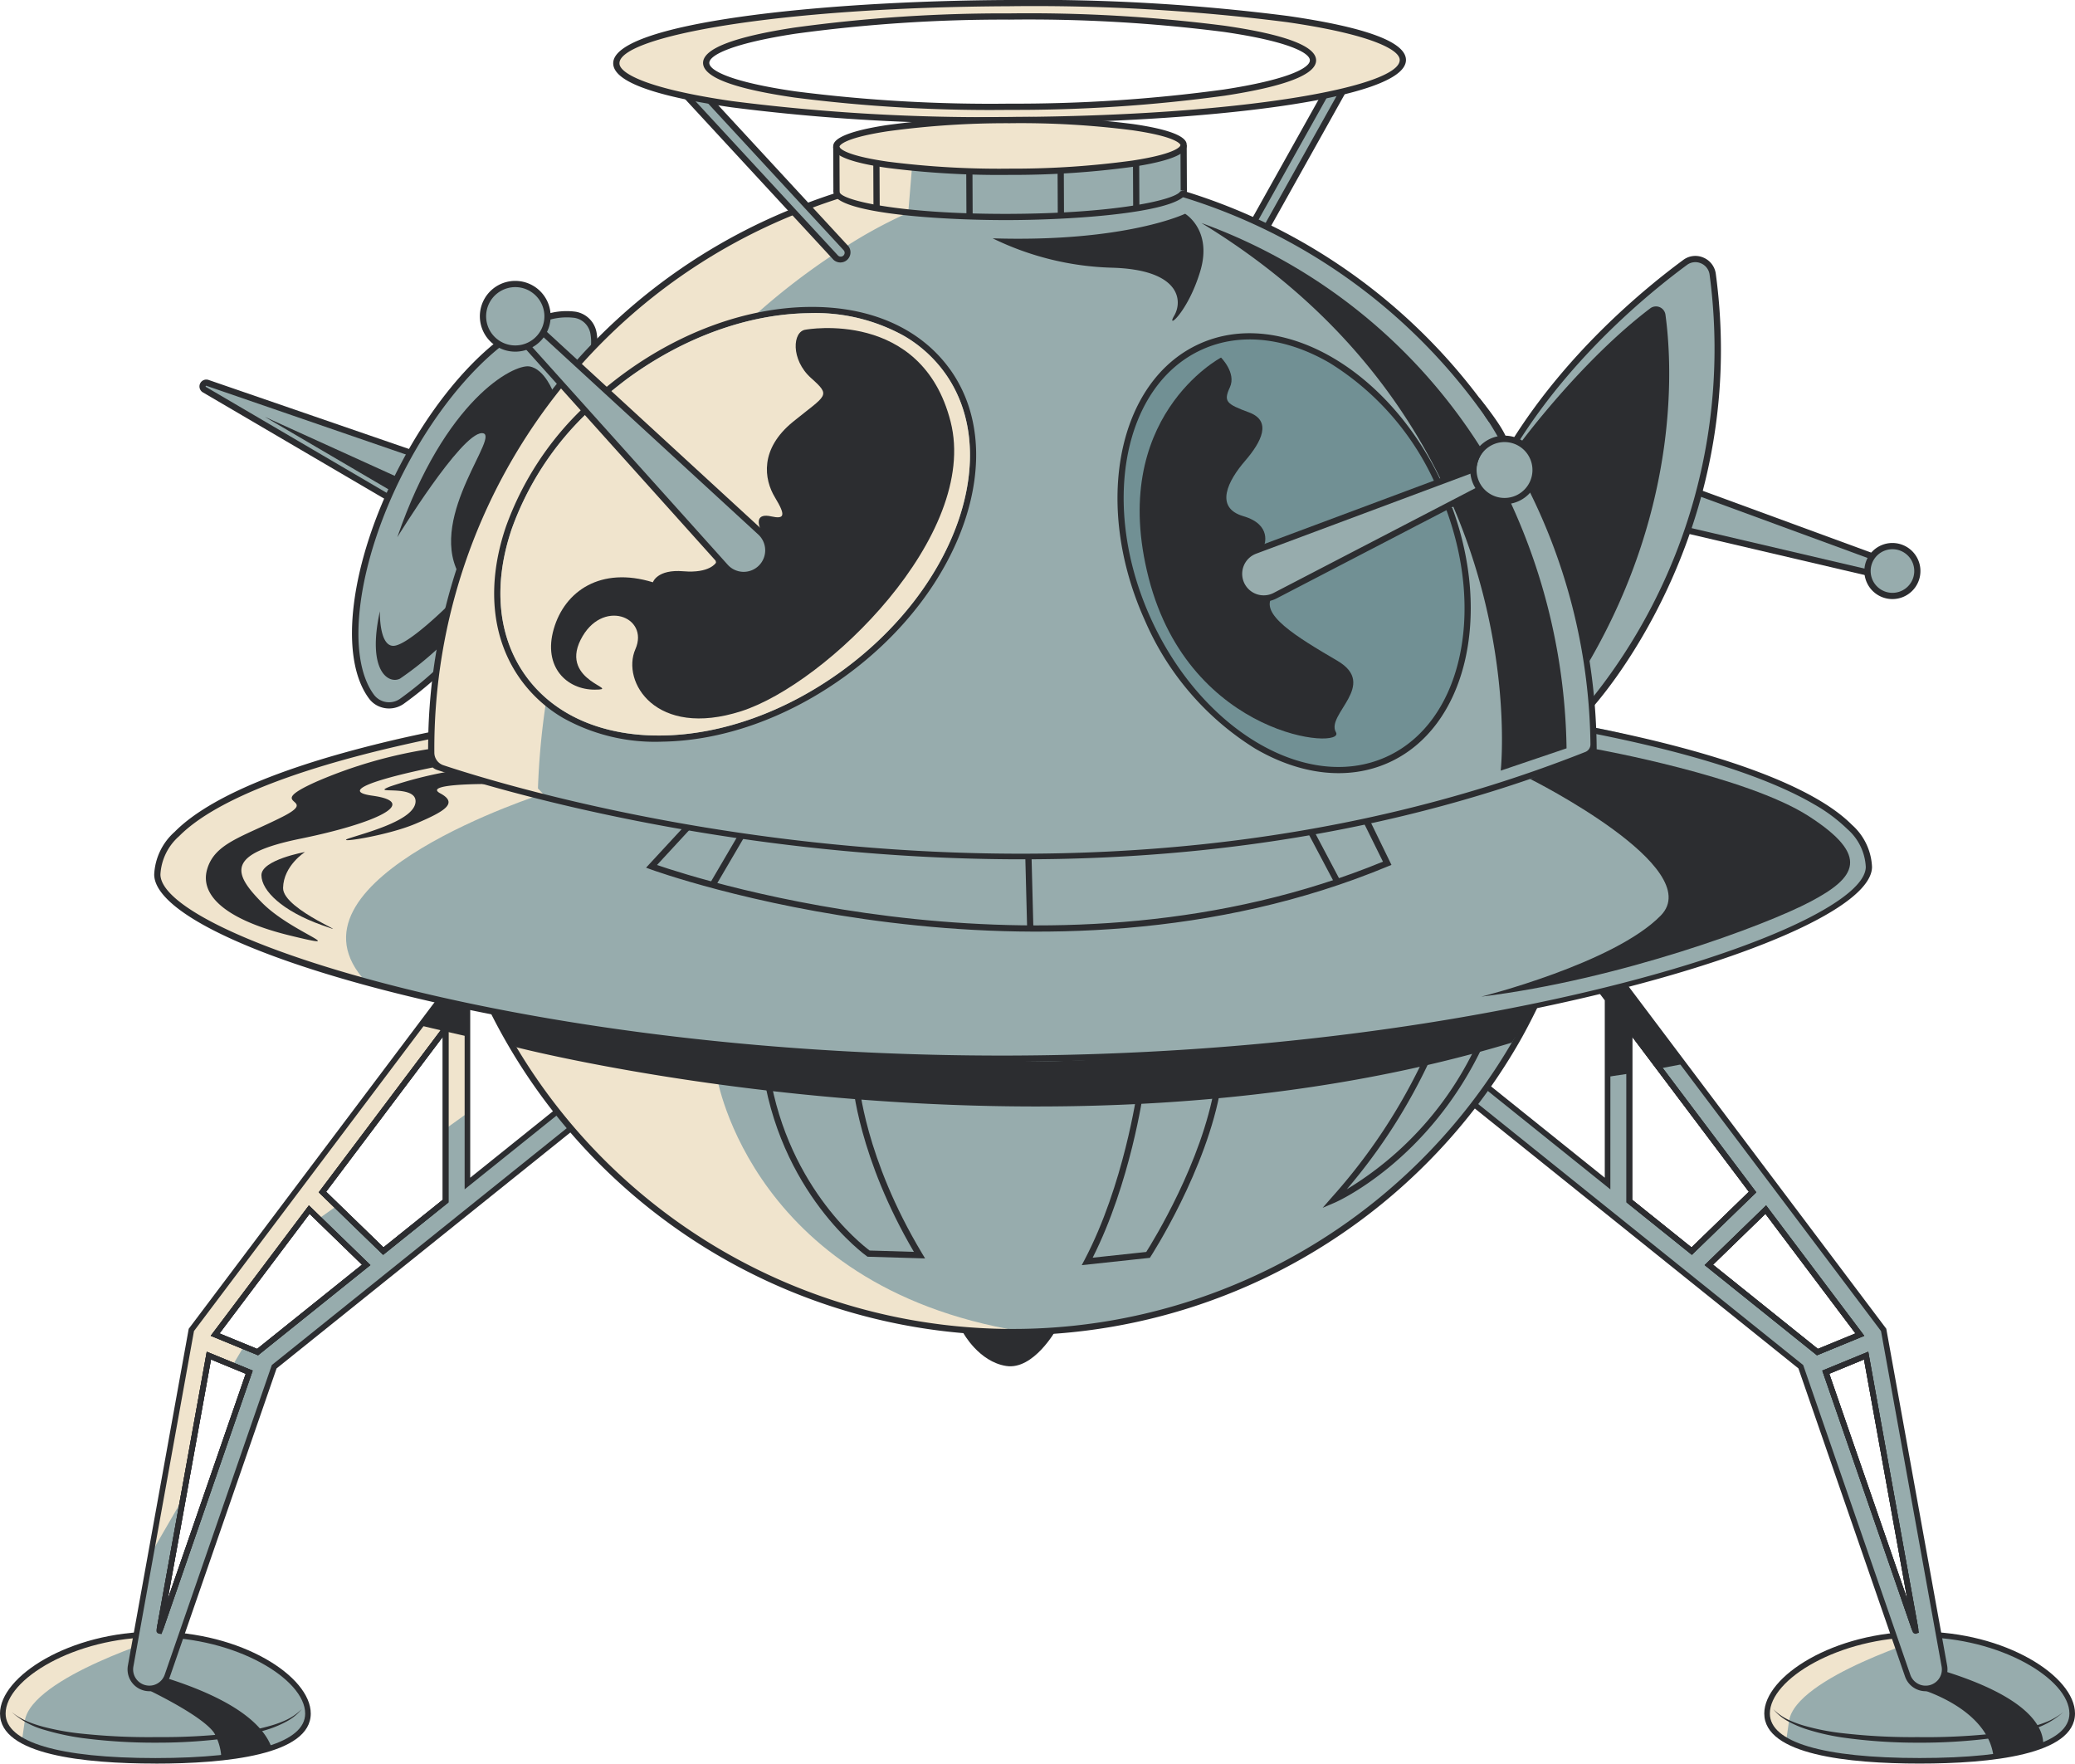 <svg id="Group_54" data-name="Group 54" xmlns="http://www.w3.org/2000/svg" xmlns:xlink="http://www.w3.org/1999/xlink" width="266.418" height="226.404" viewBox="0 0 266.418 226.404">
  <defs>
    <clipPath id="clip-path">
      <rect id="Rectangle_24" data-name="Rectangle 24" width="266.418" height="226.404" fill="none"/>
    </clipPath>
  </defs>
  <g id="Group_53" data-name="Group 53" clip-path="url(#clip-path)">
    <path id="Path_3192" data-name="Path 3192" d="M39.537,219.974c0,2-1.752,3.432-4.653,4.4a31.8,31.8,0,0,1-6.461,1.271,77.791,77.791,0,0,1-8.477.409c-7.363,0-13.779-.739-17.122-2.626C1.251,222.544.355,221.4.355,219.974c0-4.479,8.774-10.151,19.591-10.151.325,0,.655.005.974.017,10.364.324,18.617,5.789,18.617,10.134" fill="#97acad"/>
    <path id="Path_3193" data-name="Path 3193" d="M34.881,224.369a31.863,31.863,0,0,1-6.461,1.271,7.181,7.181,0,0,0-.924-3.175c-1.68-2.435-9.535-6.036-9.535-6.036l2.553-1.271c9.871,2.985,13.382,6.434,14.367,9.211" fill="#2c2d30"/>
    <path id="Path_3194" data-name="Path 3194" d="M21.394,210.035s-17.363,5.246-18.214,10.9c-.134.907-.257,1.735-.358,2.491C1.254,222.543.358,221.4.358,219.973c0-4.479,8.774-10.151,19.591-10.151q.488,0,.975.017c.3.129.47.2.47.2" fill="#f0e4cd"/>
    <path id="Path_3195" data-name="Path 3195" d="M19.948,226.4C10.848,226.4,0,225.29,0,219.977c0-4.762,8.9-10.512,19.948-10.512S39.9,215.215,39.9,219.977c0,5.313-10.848,6.428-19.948,6.428m0-16.224c-10.357,0-19.231,5.386-19.231,9.8,0,3.683,6.829,5.711,19.231,5.711s19.231-2.028,19.231-5.711c0-4.41-8.874-9.8-19.231-9.8" fill="#2c2d30"/>
    <path id="Path_3196" data-name="Path 3196" d="M38.742,219.416a6.547,6.547,0,0,1-1.871,1.54,14.146,14.146,0,0,1-2.235.981,29.648,29.648,0,0,1-4.742,1.11,68.535,68.535,0,0,1-9.692.67,71.312,71.312,0,0,1-9.694-.6,32.314,32.314,0,0,1-4.759-1.031,10.417,10.417,0,0,1-4.248-2.3,8.7,8.7,0,0,0,2.062,1.225,16.07,16.07,0,0,0,2.283.737,32.452,32.452,0,0,0,4.732.821A81.715,81.715,0,0,0,20.2,223a77.934,77.934,0,0,0,9.617-.5,29.831,29.831,0,0,0,4.713-.9,13.86,13.86,0,0,0,2.252-.816,7.155,7.155,0,0,0,1.959-1.372" fill="#2c2d30"/>
    <path id="Path_3197" data-name="Path 3197" d="M81.761,120.834H62.136l-2.408,3.2-5.739,7.62L24.566,170.732l-7.793,43.147a2.439,2.439,0,0,0,2.4,2.877,2.414,2.414,0,0,0,1.416-.453,2.438,2.438,0,0,0,.89-1.187l13.724-39.658,48.241-38.74ZM20.35,209.825l6.467-35.795L32,176.158Zm12.721-36.248-5.453-2.24L39.7,155.29l7.312,7.094Zm24.143-19.384-8,6.422L41.4,153.034l15.571-20.683.246-.33Zm2.8-2.251V128.3l1.8-2.391,1.719-2.279H79.241l1.26,11.859Z" fill="#f0e4cd"/>
    <path id="Path_3198" data-name="Path 3198" d="M81.964,122.747q-1.317,1.158-2.561,2.4l1.1,10.34L60.014,151.941v-9.049q-1.392,1.013-2.8,2.008v9.292l-8,6.422-5.98-5.8-2.324,1.648,6.1,5.922L33.072,173.576l-1.767-.725q-.719,1.217-1.44,2.43l2.132.876L20.351,209.824l3.168-17.535c-1.363,2.4-2.769,4.782-4.143,7.178l-2.6,14.411a2.44,2.44,0,0,0,2.4,2.878,2.412,2.412,0,0,0,1.416-.454,2.437,2.437,0,0,0,.891-1.186l13.723-39.659,48.241-38.739Z" fill="#97acad"/>
    <path id="Path_3199" data-name="Path 3199" d="M61.812,125.912l-1.8,2.391v4.753c-.975-.218-1.915-.442-2.8-.643v-.392l-.247.33c-1.109-.258-2.117-.5-2.979-.7l5.74-7.62c.677.6,1.376,1.232,2.083,1.881" fill="#2c2d30"/>
    <path id="Path_3200" data-name="Path 3200" d="M19.176,217.112a2.8,2.8,0,0,1-2.754-3.3l7.809-43.229.051-.068,37.677-50.041H82.084l1.741,16.4-48.314,38.8L21.822,215.23a2.8,2.8,0,0,1-1.022,1.363,2.758,2.758,0,0,1-1.624.519m5.73-46.235-7.779,43.062a2.081,2.081,0,0,0,2.049,2.456,2.048,2.048,0,0,0,1.207-.385,2.081,2.081,0,0,0,.762-1.016L34.9,175.24l48.17-38.682L81.44,121.189H62.316Zm-4.372,38.674a.444.444,0,0,1-.108-.014.411.411,0,0,1-.3-.473l6.42-35.536,5.9,2.424-11.525,33.32a.411.411,0,0,1-.388.279m.3-.362v0m6.263-34.662-5.564,30.8,10.019-28.966Zm6.039-.542-6.078-2.5L39.66,154.747l7.9,7.66Zm-4.947-2.806,4.829,1.983,13.46-10.805-6.73-6.53ZM49.193,161.09l-8.271-8.022,16.652-22.122v23.415Zm-7.318-8.1,7.362,7.141,7.621-6.117V133.089Zm17.782-.307V128.18l3.7-4.907H79.565l1.314,12.373Zm.717-24.267v22.772l19.751-15.86L78.92,123.989H63.71Z" fill="#2c2d30"/>
    <path id="Path_3201" data-name="Path 3201" d="M20.59,209.356a.431.431,0,0,1-.112-.015.427.427,0,0,1-.314-.492l6.381-35.321,5.9,2.425L20.993,209.066a.427.427,0,0,1-.4.29m6.5-34.828-5.564,30.8,10.02-28.966Z" fill="#2c2d30"/>
    <path id="Path_3202" data-name="Path 3202" d="M33.132,173.986l-6.078-2.5,12.607-16.743,7.894,7.66Zm-4.947-2.807,4.829,1.983,13.46-10.805-6.73-6.529Z" fill="#2c2d30"/>
    <path id="Path_3203" data-name="Path 3203" d="M49.192,161.09l-8.27-8.022,16.652-22.122v23.415Zm-7.317-8.1,7.362,7.141,7.62-6.117V133.09Z" fill="#2c2d30"/>
    <path id="Path_3204" data-name="Path 3204" d="M20.745,209.782l-.367-.059a.393.393,0,0,1-.29-.455l6.457-35.74,5.9,2.425Zm-.568-.548v0Zm6.916-34.706-5.564,30.795,10.02-28.964Z" fill="#2c2d30"/>
    <path id="Path_3205" data-name="Path 3205" d="M33.132,173.986l-6.078-2.5,12.607-16.743,7.894,7.66Zm-4.947-2.807,4.829,1.983,13.46-10.805-6.73-6.529Z" fill="#2c2d30"/>
    <path id="Path_3206" data-name="Path 3206" d="M49.192,161.09l-8.27-8.022,16.652-22.122v23.415Zm-7.317-8.1,7.362,7.141,7.62-6.117V133.09Z" fill="#2c2d30"/>
    <path id="Path_3207" data-name="Path 3207" d="M266.06,219.974c0,1.428-.9,2.57-2.464,3.449a11.265,11.265,0,0,1-1.254.6,26.475,26.475,0,0,1-6.383,1.5,75.468,75.468,0,0,1-9.49.526c-10.817,0-19.591-1.59-19.591-6.075,0-4.345,8.253-9.81,18.617-10.134.324-.012.649-.017.974-.017,10.817,0,19.591,5.672,19.591,10.151" fill="#97acad"/>
    <path id="Path_3208" data-name="Path 3208" d="M262.342,224.022a26.475,26.475,0,0,1-6.383,1.5c-.745-6.333-9.664-8.769-9.664-8.769l2.755-2.4c11.427,3.444,13.348,7.352,13.292,9.664" fill="#2c2d30"/>
    <path id="Path_3209" data-name="Path 3209" d="M247.914,210.035s-17.363,5.246-18.214,10.9c-.134.907-.257,1.735-.358,2.491-1.568-.879-2.464-2.021-2.464-3.449,0-4.479,8.774-10.151,19.591-10.151q.488,0,.975.017c.3.129.47.2.47.2" fill="#f0e4cd"/>
    <path id="Path_3210" data-name="Path 3210" d="M246.471,226.4c-9.1,0-19.949-1.115-19.949-6.428,0-4.762,8.9-10.512,19.949-10.512s19.947,5.75,19.947,10.512c0,5.313-10.848,6.428-19.947,6.428m0-16.224c-10.358,0-19.231,5.386-19.231,9.8,0,3.683,6.828,5.711,19.231,5.711s19.23-2.028,19.23-5.711c0-4.41-8.874-9.8-19.23-9.8" fill="#2c2d30"/>
    <path id="Path_3211" data-name="Path 3211" d="M227.676,219.416a7.155,7.155,0,0,0,1.959,1.372,13.86,13.86,0,0,0,2.252.816,29.831,29.831,0,0,0,4.713.9,77.934,77.934,0,0,0,9.617.5,81.715,81.715,0,0,0,9.623-.433,32.451,32.451,0,0,0,4.732-.821,16.071,16.071,0,0,0,2.283-.737,8.7,8.7,0,0,0,2.062-1.225,10.416,10.416,0,0,1-4.248,2.3,32.314,32.314,0,0,1-4.759,1.031,71.312,71.312,0,0,1-9.694.6,68.535,68.535,0,0,1-9.692-.67,29.648,29.648,0,0,1-4.742-1.11,14.147,14.147,0,0,1-2.235-.981,6.547,6.547,0,0,1-1.871-1.54" fill="#2c2d30"/>
    <path id="Path_3212" data-name="Path 3212" d="M249.643,213.879l-7.794-43.146-25.711-34.149-11.859-15.75H184.655l-1.686,15.884,4.34,3.489,43.9,35.251,13.723,39.658a2.442,2.442,0,0,0,4.709-1.237M206.4,151.942,191.4,139.893l-5.481-4.4,1.259-11.859h15.711l3.516,4.67Zm2.8,2.251V132.021l3.874,5.145,11.943,15.868-7.816,7.581Zm10.2,8.191,7.313-7.094L238.8,171.337l-5.453,2.24Zm15.017,13.774,5.179-2.128,6.467,35.795Z" fill="#97acad"/>
    <path id="Path_3213" data-name="Path 3213" d="M216.138,136.584c-1.008.2-2.032.4-3.063.582l-3.874-5.145v5.8q-1.4.219-2.8.415V128.3l-3.516-4.67H187.174l-1.26,11.859,5.482,4.4c-1.49.123-2.867.23-4.087.314l-4.34-3.488,1.686-15.885h19.624Z" fill="#2c2d30"/>
    <path id="Path_3214" data-name="Path 3214" d="M247.242,217.112a2.8,2.8,0,0,1-2.644-1.879l-13.691-39.562-48.313-38.8,1.74-16.4H204.46l37.728,50.108.015.085L250,213.813a2.8,2.8,0,0,1-2.755,3.3m-63.894-80.553,48.169,38.682L245.274,215a2.069,2.069,0,0,0,.759,1.011,2.043,2.043,0,0,0,1.209.388,2.082,2.082,0,0,0,2.05-2.455l-7.779-43.063L204.1,121.19H184.979Zm62.537,72.992a.408.408,0,0,1-.388-.279l-11.526-33.319,5.9-2.425,6.421,35.536a.411.411,0,0,1-.3.474.433.433,0,0,1-.106.013M234.87,176.359l10.02,28.965-5.564-30.8Zm-1.584-2.373-14.423-11.579,7.895-7.659,12.606,16.742Zm-13.341-11.629,13.46,10.806,4.828-1.984-11.559-15.351Zm-2.719-1.267-8.382-6.728V130.947L225.5,153.069Zm-7.665-7.071,7.62,6.117,7.362-7.141-14.982-19.9Zm-2.8-1.332-21.222-17.04,1.314-12.374h16.213l3.7,4.908Zm-20.468-17.354,19.751,15.859V128.421l-3.336-4.432H187.5Z" fill="#2c2d30"/>
    <path id="Path_3215" data-name="Path 3215" d="M245.829,209.355a.425.425,0,0,1-.4-.29l-11.455-33.113,5.9-2.424,6.381,35.32a.434.434,0,0,1-.426.507m-10.959-33,10.02,28.966-5.564-30.8Z" fill="#2c2d30"/>
    <path id="Path_3216" data-name="Path 3216" d="M233.285,173.986l-14.422-11.579,7.895-7.66,12.605,16.743Zm-13.34-11.629L233.4,173.162l4.829-1.983-11.559-15.351Z" fill="#2c2d30"/>
    <path id="Path_3217" data-name="Path 3217" d="M217.225,161.09l-8.382-6.729V130.946l16.652,22.122Zm-7.664-7.072,7.619,6.117,7.362-7.141-14.981-19.9Z" fill="#2c2d30"/>
    <path id="Path_3218" data-name="Path 3218" d="M245.938,209.736a.394.394,0,0,1-.373-.267l-11.594-33.517,5.9-2.424L246.39,209.6l-.35.128a.4.4,0,0,1-.1.013M234.87,176.358l10.02,28.966-5.564-30.8Z" fill="#2c2d30"/>
    <path id="Path_3219" data-name="Path 3219" d="M233.285,173.986l-14.422-11.579,7.895-7.66,12.605,16.743Zm-13.34-11.629L233.4,173.162l4.829-1.983-11.559-15.351Z" fill="#2c2d30"/>
    <path id="Path_3220" data-name="Path 3220" d="M217.225,161.09l-8.382-6.729V130.946l16.652,22.122Zm-7.664-7.072,7.619,6.117,7.362-7.141-14.981-19.9Z" fill="#2c2d30"/>
    <path id="Path_3221" data-name="Path 3221" d="M108.838,18.957l-1.458.345.2,5.864-3.955,1.274L89.527,11.1l-1.757.943,14.056,15.022S87.034,32.842,76.711,44.12l-.435-.255s.128-2.683-2.217-3.271a6.713,6.713,0,0,0-3.929.071,3.329,3.329,0,0,0-1.879-3.635c-2.486-1.49-4.659-.288-5.795,1.715s.168,4.531,1.295,5.644A44.892,44.892,0,0,0,53.072,57.266l-.724.658-24.8-8.653s-1.587-.666-1.445.043,1.389,1.439,1.389,1.439L49.484,63.64l.1.437S45.421,75.042,45.5,80.947s2.032,9.6,4.5,9.543,5.978-3.865,5.978-3.865l-.506,7.5a157.386,157.386,0,0,0-25.027,7.826c-12.766,5.283-10.832,11.549-8.432,13.663s15.02,9.017,41.488,14.344c0,0,7.9,17.733,25,28.293,0,0,17.661,11.948,38.148,12.9s37.43-8.564,41.3-10.531,20.127-12.484,27.241-27.964l1.4-3.481s26.273-4.574,39.023-12.767-6.722-15.658-6.722-15.658-14.7-5.616-24.288-7.367l-.355-2.955s8.835-10.183,12.546-22.723l.225.386,22.812,5.421s.348,3.586,3.518,2.93a3.18,3.18,0,0,0,2.4-4.759c-.719-1.337-2.894-2.917-5.45-.47L218.145,63.22a64.882,64.882,0,0,0,2.349-21.475c-.837-11.269-2.392-9.088-5.386-7.109A80.167,80.167,0,0,0,198.833,50.68l-4.053,5.6-.821.475-1.3-.905s-7.623-15.8-29.83-26.716L173.443,9.871l-2.452-.005-9.927,18.357-9-3.26-.186-6.182Z" fill="#97acad"/>
    <path id="Path_3222" data-name="Path 3222" d="M92.042,138.242s4.513,27.77,40.6,32.9c0,0-44.484,2.765-67.4-37.827Z" fill="#f0e4cd"/>
    <path id="Path_3223" data-name="Path 3223" d="M69.72,101.908s-33.822,10.77-23.237,23.56c0,0-12.9-2.31-20.832-7.547S19.88,112,22.327,107.4,48.536,94.522,55.475,94.122s14.245,7.786,14.245,7.786" fill="#f0e4cd"/>
    <path id="Path_3224" data-name="Path 3224" d="M107.381,19.3l-.037,3.8c0,.011.011.021.015.033a1.7,1.7,0,0,1,.055.832l.389.673c-.264.075-.525.156-.787.235a1.85,1.85,0,0,1-.992.689,11.027,11.027,0,0,0-1.142.426c-.181.068-.366.123-.548.187-.1.031-.188.067-.281.1-.022.014-.068.039-.155.085a2.163,2.163,0,0,1-.447.184,28.549,28.549,0,0,0,2.739,2.97,20.273,20.273,0,0,1,2.253,2.238,60.533,60.533,0,0,1,8.17-4.444l.477-5.749c-4.579.1-9.709-2.257-9.709-2.257" fill="#f0e4cd"/>
    <path id="Path_3225" data-name="Path 3225" d="M102.036,27.084c-.008.005-.015.013-.023.018a15.122,15.122,0,0,1-1.731.742c-.495.216-1.154.523-1.727.762a1.475,1.475,0,0,1-.977.043A77.559,77.559,0,0,0,74.091,47.08a31.089,31.089,0,0,1,3.651,3.367A15.511,15.511,0,0,1,79.305,48.9a36.679,36.679,0,0,1,4.583-3.132.619.619,0,0,1,.593-.048.656.656,0,0,1,.492-.616,1.742,1.742,0,0,0,.875-.569.718.718,0,0,1,1.008.014.556.556,0,0,1,.056.087q.763-.441,1.533-.889c2.31-1.351,5.325-2.874,8.077-2.915a87.574,87.574,0,0,1,10.721-8.309,28.179,28.179,0,0,0-2.506-2.4,36.131,36.131,0,0,1-2.7-3.045" fill="#f0e4cd"/>
    <path id="Path_3226" data-name="Path 3226" d="M70.1,90.145c-1.668-.914-2.65-3-3.632-4.537a14.732,14.732,0,0,1-2.13-4.2c-.352-1.394-.137-2.847-.426-4.255a.679.679,0,0,1,.147-.594,13.946,13.946,0,0,1,.139-2.606,20.592,20.592,0,0,1,.535-3.712.672.672,0,0,1,0-.142,29.451,29.451,0,0,1,5.18-11.5c1.328-1.844,3.124-5.1,5.474-5.914a8.326,8.326,0,0,1-2.059-1.817,19,19,0,0,1-1.646-1.811c-18.714,25.089-16.211,44.581-16.2,46.563a3.66,3.66,0,0,0,.764,2.662c2.789,1.844,12.807,3.457,12.807,3.457A95.534,95.534,0,0,1,70.1,90.145" fill="#f0e4cd"/>
    <path id="Path_3227" data-name="Path 3227" d="M179.8,7.506C179.781,3.359,157.161.1,129.275.217S78.8,3.8,78.816,7.946s22.639,7.41,50.525,7.288,50.476-3.581,50.458-7.728m-50.466,6.013c-21.515.094-38.968-2.424-38.982-5.624s17.416-5.869,38.932-5.962,38.968,2.424,38.982,5.623-17.417,5.869-38.932,5.963" fill="#f0e4cd"/>
    <path id="Path_3228" data-name="Path 3228" d="M80.494,10.328Q78.74,9.3,78.733,8.132C78.711,2.995,104.92.111,129.59,0A256.433,256.433,0,0,1,165.362,2.05C175.408,3.5,180.506,5.4,180.517,7.691c.022,5.137-26.187,8.022-50.857,8.129a256.264,256.264,0,0,1-35.772-2.047c-6.639-.959-11.118-2.111-13.394-3.445m97.909-4.1c-1.888-1.106-5.959-2.344-13.155-3.383A255.679,255.679,0,0,0,129.594.8C99.631.935,79.519,4.7,79.534,8.13c0,1.336,3.811,3.31,14.468,4.85a255.509,255.509,0,0,0,35.654,2.04c29.963-.132,50.075-3.893,50.06-7.327,0-.434-.4-.935-1.313-1.467" fill="#2c2d30"/>
    <path id="Path_3229" data-name="Path 3229" d="M91.677,9.846q-1.4-.822-1.408-1.764C90.261,6.26,94.207,4.733,102,3.54a197.6,197.6,0,0,1,27.6-1.821A197.882,197.882,0,0,1,157.212,3.3c7.8,1.127,11.759,2.623,11.769,4.442s-3.94,3.35-11.732,4.542a197.562,197.562,0,0,1-27.6,1.822,197.505,197.505,0,0,1-27.613-1.581c-5.116-.739-8.581-1.634-10.362-2.678m75.546-3.17c-1.425-.835-4.552-1.781-10.127-2.585A197.227,197.227,0,0,0,129.6,2.519a197.31,197.31,0,0,0-27.48,1.811C93.965,5.58,91.066,7.085,91.07,8.08s2.916,2.474,11.084,3.652a197.014,197.014,0,0,0,27.493,1.573,197.129,197.129,0,0,0,27.481-1.813c8.157-1.249,11.056-2.755,11.052-3.749,0-.314-.3-.679-.957-1.067" fill="#2c2d30"/>
    <path id="Path_3230" data-name="Path 3230" d="M152.154,18.748c.008,1.831-9.967,3.359-22.279,3.412s-22.3-1.387-22.308-3.218,9.967-3.359,22.279-3.412,22.3,1.387,22.308,3.218" fill="#f0e4cd"/>
    <path id="Path_3231" data-name="Path 3231" d="M107.83,19.969c-.849-.5-.851-.923-.852-1.136,0-.423-.007-1.718,6.859-2.769a113.118,113.118,0,0,1,15.818-1.044,113.139,113.139,0,0,1,15.828.906c6.875.993,6.882,2.285,6.882,2.711s.008,1.718-6.858,2.769a113.271,113.271,0,0,1-15.819,1.045,113.469,113.469,0,0,1-15.827-.906c-3.454-.5-5.174-1.074-6.031-1.576m43.243-1.8c-.653-.383-2.173-.94-5.705-1.45a112.512,112.512,0,0,0-15.708-.9,112.7,112.7,0,0,0-15.7,1.035c-6.113.936-6.179,1.965-6.179,1.976s.073,1.036,6.2,1.92a112.673,112.673,0,0,0,15.708.9,112.679,112.679,0,0,0,15.7-1.036c6.112-.936,6.179-1.965,6.179-1.976s-.014-.191-.492-.471" fill="#2c2d30"/>
    <path id="Path_3232" data-name="Path 3232" d="M240.357,111.311a7.662,7.662,0,0,0-2.594-5.436c-4.926-4.957-16.848-9.267-33.158-12.491a4.237,4.237,0,0,1-.136.756c12.516,2.468,22.409,5.575,28.468,9.126a20.9,20.9,0,0,1,4.257,3.173,6.9,6.9,0,0,1,2.362,4.863c-.094,7.913-47.445,23.934-109.376,24.205-62.108.268-109.521-15.34-109.582-23.246a7.055,7.055,0,0,1,2.4-4.917c4.81-4.866,16.381-9.169,32.233-12.47a4.024,4.024,0,0,1,.01-.9c-16.1,3.341-27.807,7.747-32.813,12.812a7.811,7.811,0,0,0-2.63,5.484c.014,1.871,2,3.948,5.635,6.08C40.2,127,82.227,136.515,130.184,136.307c58.525-.255,110.063-15.76,110.173-25" fill="#2c2d30"/>
    <path id="Path_3233" data-name="Path 3233" d="M152.385,24.32c-.282.088-.565.171-.85.251-.564,1.043-8.018,2.824-21.826,2.885-14.378.061-21.9-1.807-21.9-2.82v0c-.256-.092-.508-.2-.762-.3a.964.964,0,0,0-.039.3c0,.419.322.794.9,1.131,3.174,1.858,14.091,2.521,21.815,2.487,9.122-.041,22.688-1.089,22.677-3.813,0-.035,0-.077-.006-.123" fill="#2c2d30"/>
    <rect id="Rectangle_22" data-name="Rectangle 22" width="0.801" height="5.806" transform="translate(106.978 18.834) rotate(-0.247)" fill="#2c2d30"/>
    <path id="Path_3234" data-name="Path 3234" d="M112.15,26.817l-.025-5.806.8,0,.026,5.806Z" fill="#2c2d30"/>
    <path id="Path_3235" data-name="Path 3235" d="M124.085,28.02l-.025-5.806.8,0,.026,5.806Z" fill="#2c2d30"/>
    <path id="Path_3236" data-name="Path 3236" d="M151.59,24.445l-.025-5.806.8,0,.026,5.806Z" fill="#2c2d30"/>
    <path id="Path_3237" data-name="Path 3237" d="M145.492,26.662l-.025-5.8.8,0,.025,5.8Z" fill="#2c2d30"/>
    <path id="Path_3238" data-name="Path 3238" d="M135.813,27.749l-.025-5.8.8,0,.025,5.8Z" fill="#2c2d30"/>
    <path id="Path_3239" data-name="Path 3239" d="M191.162,54.158a3.53,3.53,0,0,1,.862-.168,74.844,74.844,0,0,0-40.243-29.541,4.6,4.6,0,0,1-.5.682,74.042,74.042,0,0,1,39.885,29.027" fill="#2c2d30"/>
    <path id="Path_3240" data-name="Path 3240" d="M197.441,129.247a3.483,3.483,0,0,1-.849-.07c-.775,1.575-1.591,3.138-2.493,4.676a74.211,74.211,0,0,1-130.242-3.876,3.578,3.578,0,0,1-.956-.134,75,75,0,0,0,131.89,4.415c.965-1.647,1.829-3.323,2.65-5.011" fill="#2c2d30"/>
    <path id="Path_3241" data-name="Path 3241" d="M121.911,47.328c-3.8-5.223-10.234-8.038-18.129-7.924-7.844.114-16.2,3.107-23.526,8.429q-1.4,1.017-2.706,2.116c-.017.035-.042.064-.06.1-.109.22.529-.064.388.136.474-.312-.109.226.468.159.666-.542,1.677-1.35,2.38-1.86,7.195-5.226,15.387-8.166,23.068-8.277a23.449,23.449,0,0,1,12.27,2.911,16.983,16.983,0,0,1,5.2,4.684c7.541,10.381,1.626,27.58-13.184,38.339-7.2,5.227-15.389,8.166-23.07,8.278-7.628.109-13.834-2.586-17.469-7.6s-4.283-11.74-1.82-18.961a38.649,38.649,0,0,1,9.593-14.775c.146-.467-.256-.238.03-.637-.3.2,0-.3-.344-.189A39.576,39.576,0,0,0,64.963,67.6c-2.551,7.474-1.866,14.468,1.929,19.692a17.773,17.773,0,0,0,5.443,4.9,24.234,24.234,0,0,0,12.686,3.02c7.844-.114,16.2-3.108,23.528-8.43,15.169-11.019,21.163-28.721,13.362-39.46" fill="#2c2d30"/>
    <path id="Path_3242" data-name="Path 3242" d="M121.262,47.8a16.983,16.983,0,0,0-5.2-4.684,23.44,23.44,0,0,0-12.27-2.911c-7.681.111-15.873,3.051-23.068,8.276-.7.511-1.714,1.319-2.38,1.861l-.211.191a16.069,16.069,0,0,1,2.148,2.059c1.2,1.267,2.506,2.406,3.79,3.587,2.58,2.373,5.2,4.659,7.838,6.958,1.364,1.187,2.629,2.481,3.955,3.71,1.025.95,2.2,1.762,3.191,2.747a4.534,4.534,0,0,1,1.285,2.308c.173.137.342.281.518.415.807.615.961,2.24-.321,2.459a3.016,3.016,0,0,1-1.552-.145c-1.672.929-3.775.1-5.151-1a35.368,35.368,0,0,1-3.212-3.311c-1.182-1.223-2.362-2.406-3.444-3.724-2.021-2.46-4.344-4.732-6.171-7.343-1.617-2.309-3.861-4.047-5.6-6.254l-.091.083A38.638,38.638,0,0,0,65.72,67.86c-2.464,7.22-1.818,13.954,1.82,18.961s9.84,7.705,17.469,7.6c7.681-.111,15.873-3.05,23.069-8.277C122.889,75.38,128.8,58.181,121.262,47.8" fill="#f0e4cd"/>
    <path id="Path_3243" data-name="Path 3243" d="M188.466,75.324a70.275,70.275,0,0,0-1.9-9.277,2.959,2.959,0,0,1-.785-.794c-.392.168-.816.285-1.2.452-.4.176-.756.369-1.118.515-.9,1.235-2.63,1.659-3.934,2.365-2.486,1.348-5.068,2.578-7.676,3.682-2.739,1.159-5.155,2.734-7.823,4-1.6.763-3.676,1.532-5.121.273-.408.187-.816.374-1.22.561-1.563.725-2.927-1.6-1.358-2.323q.717-.333,1.443-.663a2.27,2.27,0,0,1,1.018-1.523,1.05,1.05,0,0,1,.7-1.057c2.937-1.289,6.057-2,8.86-3.6,2.717-1.549,5.942-2.161,8.863-3.227,1.418-.518,3.259-1.638,4.791-1.787a2.31,2.31,0,0,1,.528.007c.146-.093.295-.181.447-.259.582-.3,1.191-.6,1.8-.866-.005-.021-.008-.043-.013-.065-3.389-6.684-9.411-14.1-14.612-16.07-7.135-2.7-13.038-3.53-18.163-.061s-8.028,9.579-8.172,17.207c-.144,7.681,2.521,15.966,7.506,23.332,10.261,15.16,26.989,16.279,33.789,5.322,1.242-2,4.214-9.4,3.349-16.146" fill="#719094"/>
    <path id="Path_3244" data-name="Path 3244" d="M49.632,64.192,26.042,50.368a.882.882,0,0,1,.733-1.594l26.042,8.97-.261.757L26.514,49.532a.066.066,0,0,0-.1.041c-.032.068.006.09.031.1L50.037,63.5Z" fill="#2c2d30"/>
    <path id="Path_3245" data-name="Path 3245" d="M71.07,50.415s-1.125-3.065-3.108-3.376-10.837,4.17-16.955,21.936c0,0,8.156-13.323,10.851-13.368S54.978,66.08,58.85,73.571c0,0,4.158-13.523,12.22-23.156" fill="#2c2d30"/>
    <path id="Path_3246" data-name="Path 3246" d="M56.5,82.981a41.827,41.827,0,0,1-5.147,4.144c-1.423.713-4.275-.889-2.577-8.67,0,0-.133,4.451,1.721,4.455s7.191-5.335,7.191-5.335Z" fill="#2c2d30"/>
    <path id="Path_3247" data-name="Path 3247" d="M51.042,61.253,34,53.514l16.208,9.5Z" fill="#2c2d30"/>
    <path id="Path_3248" data-name="Path 3248" d="M63.859,44.525A4.544,4.544,0,1,1,70.076,42.9a4.548,4.548,0,0,1-6.217,1.623m4.19-7.15A3.743,3.743,0,1,0,69.385,42.5a3.747,3.747,0,0,0-1.336-5.122" fill="#2c2d30"/>
    <path id="Path_3249" data-name="Path 3249" d="M70.2,41.162a8.032,8.032,0,0,1,3.573-.356,2.488,2.488,0,0,1,2.04,2.079,6.062,6.062,0,0,1,.067,1.486l.8.065a6.777,6.777,0,0,0-.074-1.683,3.282,3.282,0,0,0-2.707-2.738,8.784,8.784,0,0,0-3.805.335Z" fill="#2c2d30"/>
    <path id="Path_3250" data-name="Path 3250" d="M55.68,86.209a47.871,47.871,0,0,1-4.274,3.466,2.431,2.431,0,0,1-3.37-.459c-3.751-5.007-2.147-17.065,3.811-28.672,3.578-6.971,8.18-12.716,12.63-16.195l-.723-.484c-4.465,3.548-9.007,9.276-12.619,16.312-6.19,12.058-7.728,24.2-3.74,29.519a3.086,3.086,0,0,0,.914.814,3.273,3.273,0,0,0,3.567-.187A48.158,48.158,0,0,0,56.224,86.8Z" fill="#2c2d30"/>
    <path id="Path_3251" data-name="Path 3251" d="M93.7,73.743a3.619,3.619,0,0,1-.863-.7L67.394,44.705l.6-.535L93.435,72.5a2.762,2.762,0,1,0,3.924-3.88l-27.9-25.63L70,42.4,97.9,68.033a3.565,3.565,0,0,1-4.2,5.71" fill="#2c2d30"/>
    <path id="Path_3252" data-name="Path 3252" d="M190.955,64.13a4.4,4.4,0,1,1,1.76.574,4.384,4.384,0,0,1-1.76-.574m4.035-6.884a3.588,3.588,0,0,0-5.386,2.72,3.587,3.587,0,1,0,5.386-2.72" fill="#2c2d30"/>
    <path id="Path_3253" data-name="Path 3253" d="M160.461,76.737a3.564,3.564,0,0,1,.505-6.394l28.157-10.511.28.751L161.252,71.092a2.762,2.762,0,1,0,2.255,5.035l26.482-13.754.369.71L163.872,76.839a3.556,3.556,0,0,1-2.923.135,3.435,3.435,0,0,1-.488-.237" fill="#2c2d30"/>
    <path id="Path_3254" data-name="Path 3254" d="M241.161,76.417a3.6,3.6,0,0,1-.657-5.73,3.6,3.6,0,1,1,.657,5.73m3.23-5.53a2.8,2.8,0,1,0,1.388,2.5,2.8,2.8,0,0,0-1.388-2.5" fill="#2c2d30"/>
    <path id="Path_3255" data-name="Path 3255" d="M217.956,63.616l22.5,8.258.276-.753L218.246,62.87a4.606,4.606,0,0,1-.29.746" fill="#2c2d30"/>
    <path id="Path_3256" data-name="Path 3256" d="M239.926,73.119l-23.131-5.412a4.491,4.491,0,0,1-.431.713c.018.005.032.016.049.02l23.329,5.46Z" fill="#2c2d30"/>
    <path id="Path_3257" data-name="Path 3257" d="M103.467,42.317s14.887-2.725,18.586,11.82S106.155,87.778,95.171,91.3s-15.423-3.778-13.589-7.963-4.349-6.571-7.041-1.187,5.431,6.364,1.844,6.385-6.7-2.887-5.289-7.784,6.049-8.06,12.732-6c0,0,.532-1.7,3.923-1.414s4.178-1.1,4.178-1.1-.212-.95.737.008,2.149,2.175,3.515,1.494,3.379-2.492,2.044-4.66S97.249,65.9,99,66.289s1.913-.1.5-2.435-1.987-6.212,2.329-9.717,4.929-3.262,2.3-5.613-2.393-6.032-.659-6.207" fill="#2c2d30"/>
    <path id="Path_3258" data-name="Path 3258" d="M156.777,45.9s-14.6,7.689-9.288,28.324S172.855,96.283,171.526,94s5.476-6.073.185-9.174-10.144-6.028-8.285-8.349c0,0-4.161.626-4.331-2.45s3.214-3.99,3.214-3.99,1.1-2.669-2.668-3.772-1.962-4.573.2-7.076,3.484-5.153.528-6.247-3.291-1.406-2.453-3.236-1.14-3.8-1.14-3.8" fill="#2c2d30"/>
    <path id="Path_3259" data-name="Path 3259" d="M186.47,65.206c-.342-.238-.456-.04-.684-.327.016.254-.151.048-.185.3,5.13,13.659,1.965,27.645-7.6,31.981-10.155,4.6-23.73-3.381-30.258-17.8s-3.577-29.879,6.579-34.48c5.067-2.3,10.984-1.459,16.454,1.746a35.175,35.175,0,0,1,13.314,15.062c.306.222.54.17.751.432a1.793,1.793,0,0,1,.061-.6c-6.852-14.285-20.554-22.066-30.91-17.375-10.559,4.783-13.689,20.726-6.979,35.54A36.239,36.239,0,0,0,161.136,96.09c5.695,3.337,11.885,4.2,17.19,1.8,9.882-4.477,13.254-18.731,8.144-32.685" fill="#2c2d30"/>
    <path id="Path_3260" data-name="Path 3260" d="M189.937,51.074s3.1,3.743,3.57,5.409l-.914.079s-.993-1.805-1.805-2.943a5.137,5.137,0,0,1-.851-2.545" fill="#2c2d30"/>
    <path id="Path_3261" data-name="Path 3261" d="M220.3,35.158a2.634,2.634,0,0,0-1.6-2.093,2.594,2.594,0,0,0-2.574.3c-5.141,3.79-14.82,11.822-21.891,23.043l.678.426c7-11.108,16.593-19.068,21.688-22.825a1.8,1.8,0,0,1,1.786-.206,1.832,1.832,0,0,1,1.116,1.463,71.819,71.819,0,0,1-15.371,54.719,5.722,5.722,0,0,1,.049.952l.1.091c.206-.218,20.551-22.231,16.019-55.87" fill="#2c2d30"/>
    <path id="Path_3262" data-name="Path 3262" d="M195.19,56.9s7.783-10.568,16.671-17.3a1.226,1.226,0,0,1,1.972.788c.813,5.877,2.028,24.115-9.751,44.474l-4.4-15.24-3.157-7.1s1.94-3.76-1.33-5.621" fill="#2c2d30"/>
    <path id="Path_3263" data-name="Path 3263" d="M66.317,134.447s67.85,17.487,127.782-.594l3.092-4.606s-34.487,6.6-64.7,7.042l-28.514-1.174s-20.4-1.292-28.733-3.146A80.7,80.7,0,0,0,63.5,129.955a10.793,10.793,0,0,0,2.814,4.492" fill="#2c2d30"/>
    <path id="Path_3264" data-name="Path 3264" d="M123.676,171.107s2,3.7,5.51,4.251,6.4-4.628,6.4-4.628Z" fill="#2c2d30"/>
    <path id="Path_3265" data-name="Path 3265" d="M82.949,111.389l4.742-5.128,1.094-.011-4.428,4.795c5.617,1.931,51.541,16.7,93.206-.429l-2.478-5.02h.926l2.645,5.434-.392.163c-44.639,18.581-94.258.587-94.754.4Z" fill="#2c2d30"/>
    <path id="Path_3266" data-name="Path 3266" d="M91.823,113.833l-.691-.4,3.508-5.985.978-.087Z" fill="#2c2d30"/>
    <rect id="Rectangle_23" data-name="Rectangle 23" width="0.801" height="9.359" transform="translate(131.64 109.907) rotate(-1.476)" fill="#2c2d30"/>
    <path id="Path_3267" data-name="Path 3267" d="M171.372,113.417l-3.359-6.349.858-.092,3.209,6.065Z" fill="#2c2d30"/>
    <path id="Path_3268" data-name="Path 3268" d="M205.005,96.186s19.265,3.455,27.232,8.594,6.057,7.882.228,10.964-24.6,10.03-42.272,12.2c0,0,17.041-4.268,23.041-10.412S196.465,100,196.465,100Z" fill="#2c2d30"/>
    <path id="Path_3269" data-name="Path 3269" d="M54.973,96.179A59.436,59.436,0,0,0,40.6,100.357c-7.06,3.173.74,1.942-4.367,4.518s-8.7,3.37-9.649,6.762,2.575,6.5,10.7,8.475.187-.355-3.631-4.217-4.593-6.288,4.956-8.235,15.428-4.652,9.2-5.514,7.761-3.623,7.761-3.623Z" fill="#2c2d30"/>
    <path id="Path_3270" data-name="Path 3270" d="M57.9,99a51.243,51.243,0,0,0-7.826,1.97c-2.74,1.094,3.344-.361,3.282,1.923s-5.73,3.837-8.365,4.671,4.591-.21,8.377-1.821,5.493-2.641,3.154-3.9,6.1-1.194,6.1-1.194Z" fill="#2c2d30"/>
    <path id="Path_3271" data-name="Path 3271" d="M39.166,109.378s-5.618,1-5.6,2.985,2.673,4.583,7.757,6.4-5.034-1.9-4.978-4.773,2.82-4.614,2.82-4.614" fill="#2c2d30"/>
    <path id="Path_3272" data-name="Path 3272" d="M193.872,64.325a3.81,3.81,0,0,1-2.433-.547,4.049,4.049,0,0,1-1.122-.981l-3.85,1.912c0,.014,0,.028,0,.042,7.951,18.35,6.218,34.182,6.218,34.182l8.452-2.865a78.015,78.015,0,0,0-7.267-31.743" fill="#2c2d30"/>
    <path id="Path_3273" data-name="Path 3273" d="M189.606,59.827a4.57,4.57,0,0,1,.812-1.875,71.044,71.044,0,0,0-36.166-29.325c15.827,9.629,25.2,21.613,30.747,32.946Z" fill="#2c2d30"/>
    <path id="Path_3274" data-name="Path 3274" d="M111.39,161.332l-.1-.069c-.114-.079-11.373-8.111-13.49-24.808l.795-.1c1.97,15.54,11.981,23.381,13.06,24.183l5.683.171c-7.134-12.153-7.855-21.67-7.861-21.766l.8-.054c.006.1.746,9.762,8.122,22.035l.378.629Z" fill="#2c2d30"/>
    <path id="Path_3275" data-name="Path 3275" d="M138.891,162.414l.351-.665c5.053-9.588,6.754-21.592,6.771-21.712l.793.11c-.016.119-1.658,11.715-6.513,21.31l6.879-.737c.876-1.385,7.153-11.553,8.8-21.355l.791.133c-1.8,10.66-8.954,21.708-9.027,21.818l-.1.16Z" fill="#2c2d30"/>
    <path id="Path_3276" data-name="Path 3276" d="M169.821,155.053l1.154-1.322a73.608,73.608,0,0,0,11.991-18.193l.742.3a72.824,72.824,0,0,1-10.783,16.836A42.841,42.841,0,0,0,189.8,133.642l.728.336c-6.971,15.056-18.972,20.333-19.092,20.385Z" fill="#2c2d30"/>
    <path id="Path_3277" data-name="Path 3277" d="M108.9,31.574,91.874,13.14a6.676,6.676,0,0,1-1.167-.082l17.607,19.059a.492.492,0,0,1,.132.357.5.5,0,0,1-.86.317L88.968,12.638c-.276-.088-.552-.18-.825-.276A4.972,4.972,0,0,1,87.2,11.9L107,33.335a1.3,1.3,0,0,0,1.906-1.761" fill="#2c2d30"/>
    <path id="Path_3278" data-name="Path 3278" d="M163.054,29.264l9.811-17.545a5.719,5.719,0,0,1-1.135.389l-9.307,16.644a3.406,3.406,0,0,1,.631.512" fill="#2c2d30"/>
    <path id="Path_3279" data-name="Path 3279" d="M161.527,28.32l8.992-16.08a6.2,6.2,0,0,1-.893-.044l-8.911,15.935a4.4,4.4,0,0,1,.812.189" fill="#2c2d30"/>
    <path id="Path_3280" data-name="Path 3280" d="M103.941,26.8c1.393-.52,2.795-1.015,4.215-1.451a3.673,3.673,0,0,1-.672-.629c-1.383.434-2.749.923-4.106,1.436Z" fill="#2c2d30"/>
    <path id="Path_3281" data-name="Path 3281" d="M74.565,46.873a73.974,73.974,0,0,1,27.623-19.4l-.558-.635A74.773,74.773,0,0,0,73.914,46.4a4.508,4.508,0,0,1,.651.474" fill="#2c2d30"/>
    <path id="Path_3282" data-name="Path 3282" d="M205.005,96.186a76.833,76.833,0,0,0-8.15-33.926,4.682,4.682,0,0,1-.486.8,74.9,74.9,0,0,1,7.836,32.5,1.038,1.038,0,0,1-.654.971c-66.5,26.337-135.784,5.308-146.615,1.708a1.706,1.706,0,0,1-1.169-1.6A73.865,73.865,0,0,1,72.285,49.559c.015-.047.022-.1.035-.151a4.17,4.17,0,0,1-.566-.461A74.579,74.579,0,0,0,54.98,97.287a1.654,1.654,0,0,0,1.138,1.553c9.676,3.2,80.742,25.146,148.109-1.72,0,.017.085-.008.21-.055a1,1,0,0,0,.568-.879" fill="#2c2d30"/>
    <path id="Path_3283" data-name="Path 3283" d="M152.163,27.44s-7.612,3.682-24.709,3.157a37.18,37.18,0,0,0,15.295,3.769c8.812.24,9.126,4.259,8.013,6.157s1.749-.407,3.342-5.7-1.941-7.38-1.941-7.38" fill="#2c2d30"/>
  </g>
</svg>
